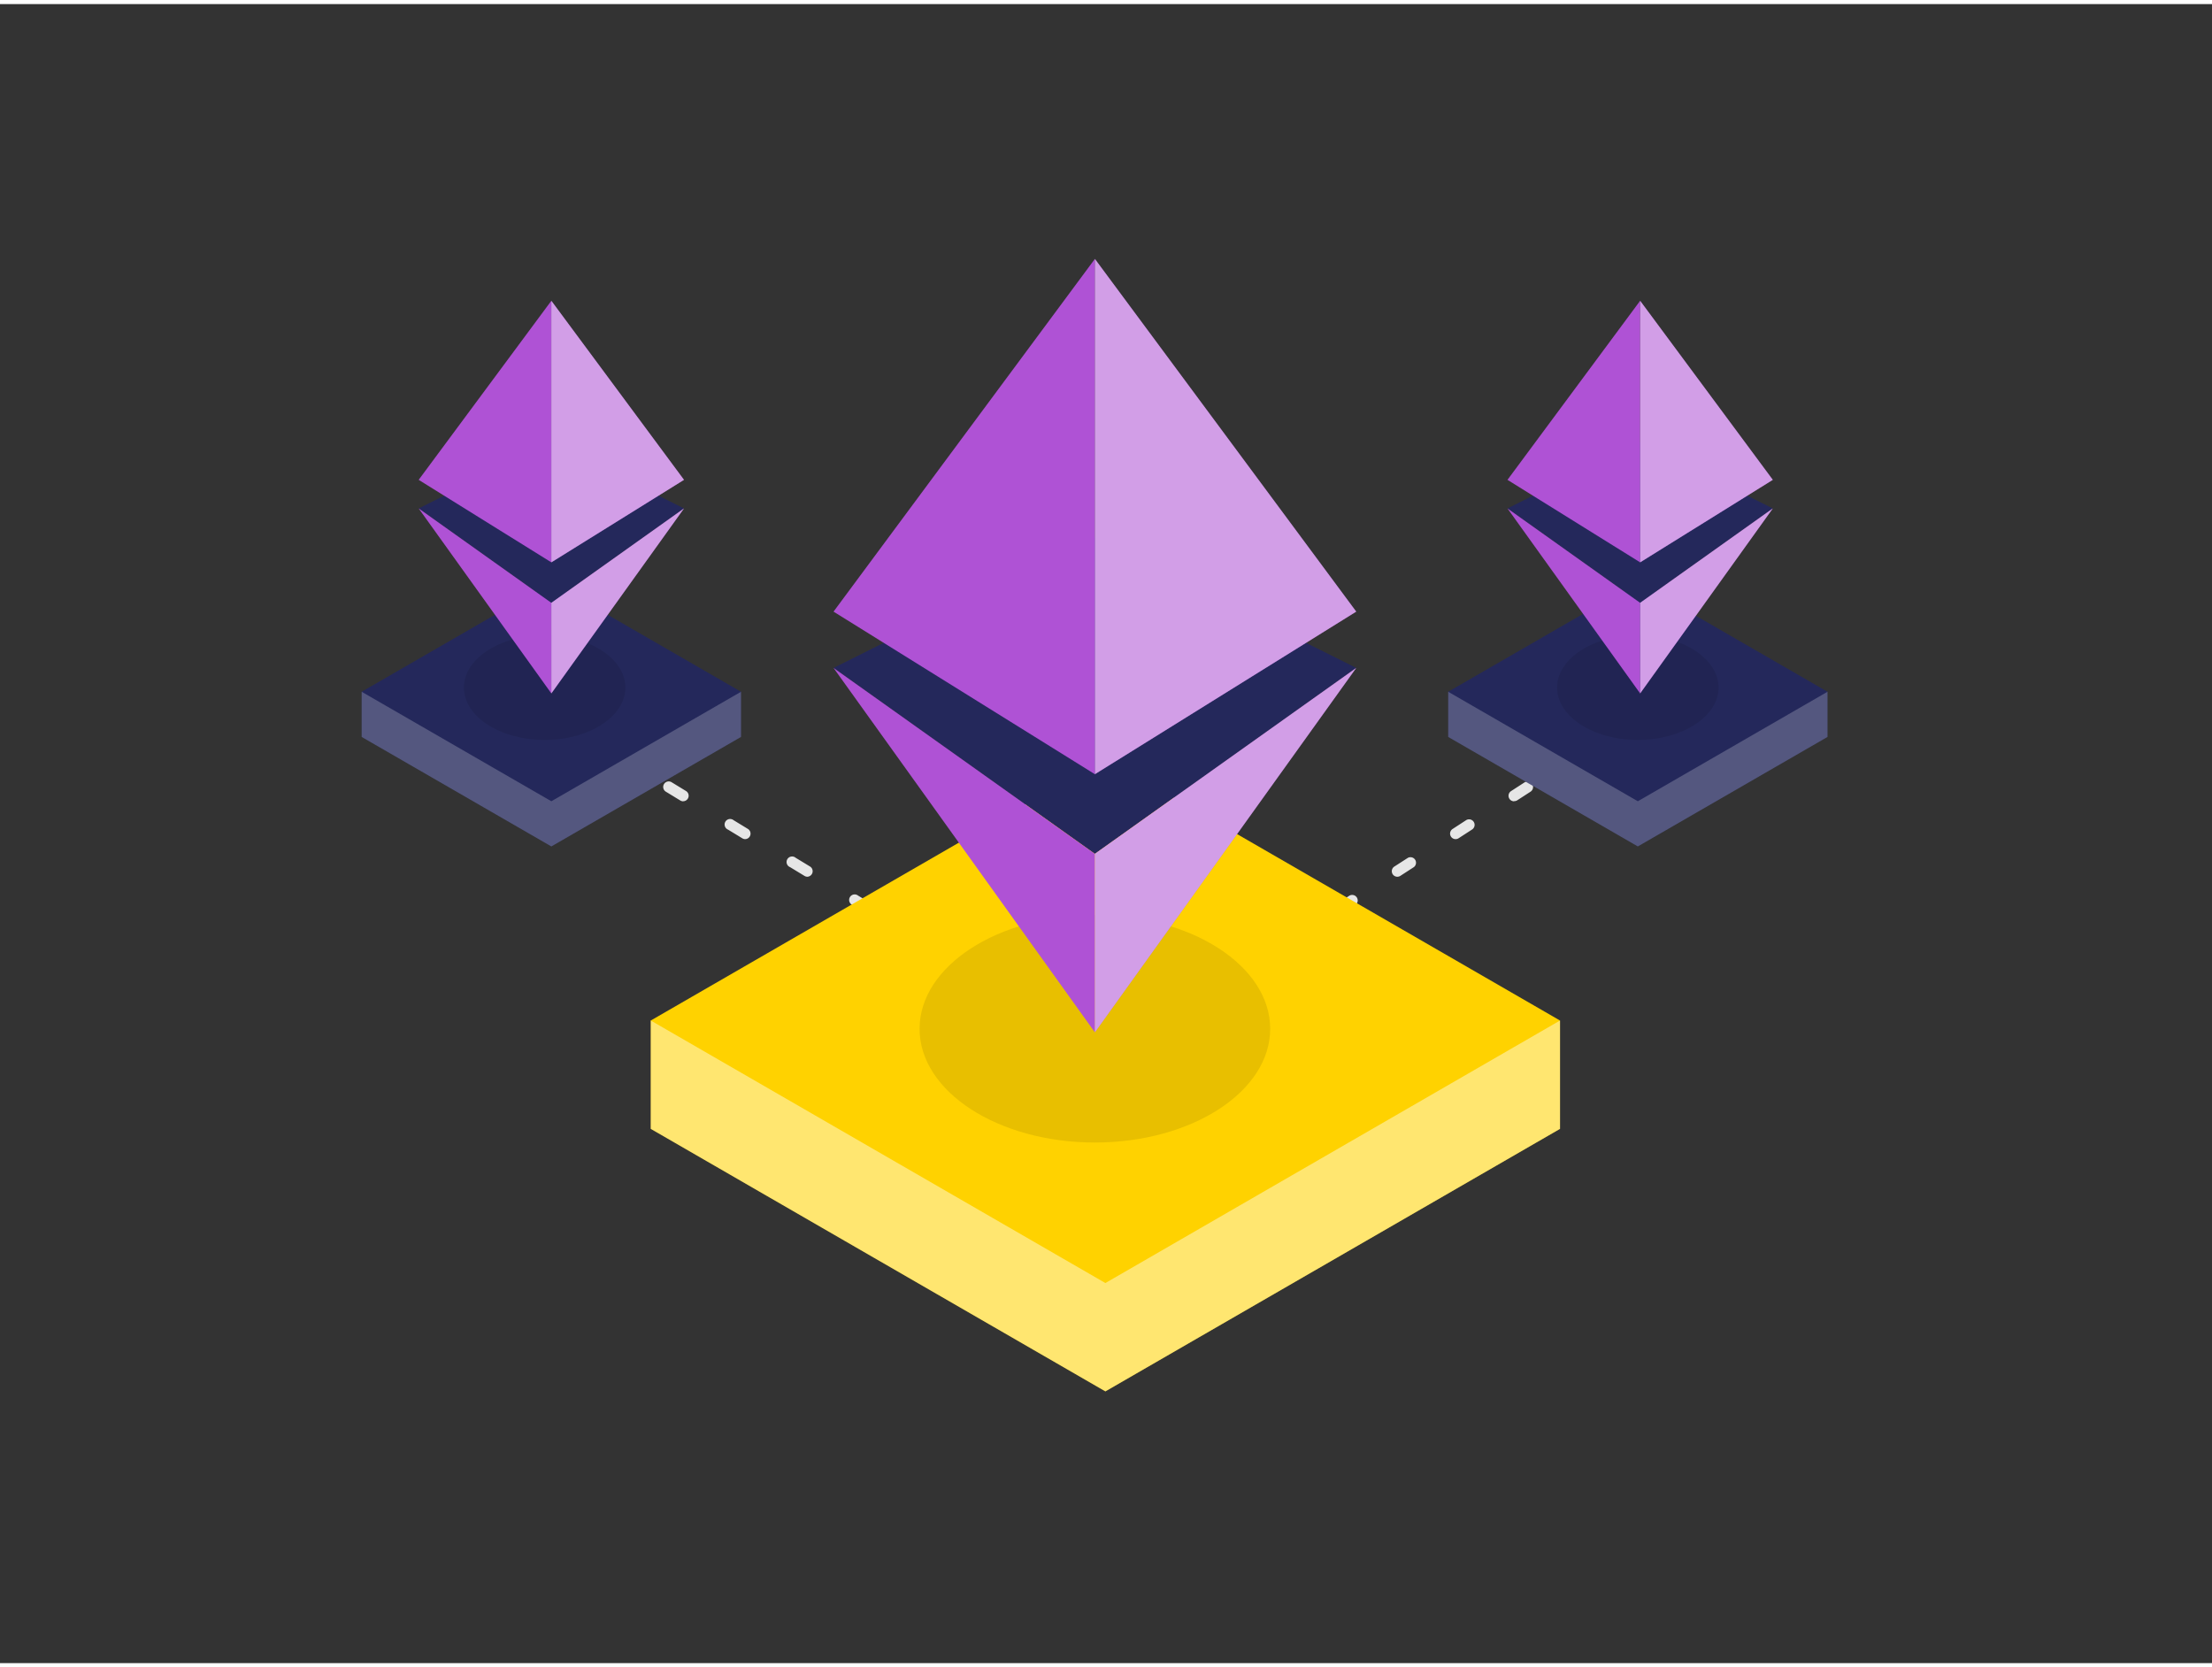 <svg id="Layer_1" data-name="Layer 1" xmlns="http://www.w3.org/2000/svg" viewBox="0 0 400 300" width="406" height="306" class="illustration styles_illustrationTablet__1DWOa"><rect x="0" y="0" width="400" height="300" fill="#333333" stroke="none"/><path d="M101,130.42a1,1,0,0,1-.52-.15l-1.28-.78a1,1,0,0,1-.33-1.37,1,1,0,0,1,1.37-.34l1.28.78a1,1,0,0,1,.34,1.38A1,1,0,0,1,101,130.42Z" fill="#e6e6e6"></path><path d="M191.07,185.18a1,1,0,0,1-.52-.14l-2.6-1.58a1,1,0,0,1-.33-1.38,1,1,0,0,1,1.37-.33l2.6,1.58a1,1,0,0,1,.33,1.37A1,1,0,0,1,191.07,185.18Zm-11.26-6.84a1,1,0,0,1-.52-.15l-2.6-1.58a1,1,0,0,1-.33-1.37,1,1,0,0,1,1.37-.34l2.6,1.58a1,1,0,0,1,.33,1.38A1,1,0,0,1,179.81,178.34Zm-11.26-6.85a1.07,1.07,0,0,1-.52-.14l-2.6-1.58a1,1,0,0,1-.33-1.38,1,1,0,0,1,1.37-.33l2.6,1.58a1,1,0,0,1-.52,1.85Zm-11.26-6.84a1,1,0,0,1-.52-.15l-2.6-1.58a1,1,0,1,1,1-1.71l2.6,1.58a1,1,0,0,1-.52,1.86ZM146,157.8a1,1,0,0,1-.52-.15l-2.6-1.58a1,1,0,1,1,1-1.7l2.6,1.58a1,1,0,0,1-.52,1.85ZM134.76,151a1,1,0,0,1-.51-.14l-2.6-1.58a1,1,0,1,1,1-1.71l2.59,1.58a1,1,0,0,1,.34,1.37A1,1,0,0,1,134.76,151Zm-11.26-6.84A1,1,0,0,1,123,144l-2.59-1.58a1,1,0,0,1-.34-1.37,1,1,0,0,1,1.38-.34l2.59,1.58a1,1,0,0,1-.52,1.86Zm-11.26-6.85a1,1,0,0,1-.52-.14l-2.59-1.58a1,1,0,1,1,1-1.71l2.6,1.58a1,1,0,0,1-.52,1.85Z" fill="#e6e6e6"></path><path d="M201,191.23a.92.92,0,0,1-.51-.15l-1.29-.78a1,1,0,0,1-.33-1.37,1,1,0,0,1,1.37-.34l.75.46.73-.48a1,1,0,0,1,1.09,1.68l-1.26.82A1.1,1.1,0,0,1,201,191.23Z" fill="#e6e6e6"></path><path d="M210.4,185.15a1,1,0,0,1-.54-1.84l2.43-1.57a1,1,0,1,1,1.09,1.68L210.94,185A1,1,0,0,1,210.4,185.15ZM221,178.32a1,1,0,0,1-.55-1.84l2.44-1.58a1,1,0,0,1,1.09,1.68l-2.44,1.58A1.09,1.09,0,0,1,221,178.32Zm10.56-6.84a1,1,0,0,1-.84-.46,1,1,0,0,1,.29-1.38l2.44-1.58a1,1,0,1,1,1.09,1.68l-2.44,1.58A1,1,0,0,1,231.53,171.48Zm10.56-6.84a1,1,0,0,1-.54-1.84l2.44-1.58a1,1,0,0,1,1.08,1.68l-2.43,1.58A1,1,0,0,1,242.09,164.64Zm10.57-6.84a1,1,0,0,1-.55-1.84l2.44-1.57a1,1,0,0,1,1.09,1.67l-2.44,1.58A1,1,0,0,1,252.66,157.8ZM263.22,151a1,1,0,0,1-.54-1.84l2.43-1.58a1,1,0,1,1,1.09,1.68l-2.44,1.58A1,1,0,0,1,263.22,151Zm10.57-6.84a1,1,0,0,1-.84-.46,1,1,0,0,1,.29-1.38l2.44-1.58a1,1,0,0,1,1.09,1.68L274.33,144A1,1,0,0,1,273.79,144.13Zm10.56-6.84a1,1,0,0,1-.54-1.84l2.43-1.58a1,1,0,1,1,1.09,1.68l-2.44,1.58A1,1,0,0,1,284.35,137.29Z" fill="#e6e6e6"></path><path d="M294.91,130.45a1,1,0,0,1-.54-1.84l1.26-.81a1,1,0,0,1,1.09,1.68l-1.26.81A1,1,0,0,1,294.91,130.45Z" fill="#e6e6e6"></path><polygon points="248.16 183.8 199.89 155.93 151.61 183.8 117.68 183.8 117.68 203.39 199.89 250.86 282.1 203.39 282.1 183.8 248.16 183.8" fill="#ffd200"></polygon><polygon points="248.16 183.8 199.89 155.93 151.61 183.8 117.68 183.8 117.68 203.39 199.89 250.86 282.1 203.39 282.1 183.8 248.16 183.8" fill="#fff" opacity="0.44"></polygon><polygon points="117.68 183.8 199.89 231.27 282.1 183.8 199.89 136.34 117.68 183.8" fill="#ffd200"></polygon><polygon points="316.31 124.35 296.17 112.72 276.03 124.35 261.88 124.35 261.88 132.52 296.17 152.32 330.47 132.52 330.47 124.35 316.31 124.35" fill="#24285b"></polygon><polygon points="316.31 124.35 296.17 112.72 276.03 124.35 261.88 124.35 261.88 132.52 296.17 152.32 330.47 132.52 330.47 124.35 316.31 124.35" fill="#fff" opacity="0.22"></polygon><polygon points="261.88 124.35 296.17 144.15 330.47 124.35 296.17 104.55 261.88 124.35" fill="#24285b"></polygon><polygon points="119.84 124.35 99.7 112.72 79.56 124.35 65.4 124.35 65.4 132.52 99.7 152.32 134 132.52 134 124.35 119.84 124.35" fill="#24285b"></polygon><polygon points="119.84 124.35 99.7 112.72 79.56 124.35 65.4 124.35 65.4 132.52 99.7 152.32 134 132.52 134 124.35 119.84 124.35" fill="#fff" opacity="0.22"></polygon><polygon points="65.4 124.35 99.7 144.15 134 124.35 99.7 104.55 65.4 124.35" fill="#24285b"></polygon><ellipse cx="197.99" cy="185.3" rx="31.7" ry="20.56" opacity="0.09"></ellipse><ellipse cx="296.17" cy="123.59" rx="14.6" ry="9.47" opacity="0.09"></ellipse><ellipse cx="98.49" cy="123.59" rx="14.6" ry="9.47" opacity="0.09"></ellipse><polygon points="150.73 120.04 197.99 96.42 245.25 120.04 197.99 153.66 150.73 120.04" fill="#24285b"></polygon><polygon points="150.73 109.86 197.99 139.26 197.99 46.08 150.73 109.86" fill="#af52d5"></polygon><polygon points="245.25 109.86 197.99 139.26 197.99 46.08 245.25 109.86" fill="#af52d5"></polygon><polygon points="245.25 109.86 197.99 139.26 197.99 46.08 245.25 109.86" fill="#fff" opacity="0.44"></polygon><polygon points="150.73 120.04 197.99 153.66 197.99 185.94 150.73 120.04" fill="#af52d5"></polygon><polygon points="245.25 120.04 197.99 153.66 197.99 185.94 245.25 120.04" fill="#af52d5"></polygon><polygon points="245.25 120.04 197.99 153.66 197.99 185.94 245.25 120.04" fill="#fff" opacity="0.44"></polygon><polygon points="272.6 91.2 296.59 79.2 320.58 91.2 296.59 108.27 272.6 91.2" fill="#24285b"></polygon><polygon points="272.6 86.03 296.59 100.95 296.59 53.65 272.6 86.03" fill="#af52d5"></polygon><polygon points="320.58 86.03 296.59 100.95 296.59 53.65 320.58 86.03" fill="#af52d5"></polygon><polygon points="320.58 86.03 296.59 100.95 296.59 53.65 320.58 86.03" fill="#fff" opacity="0.44"></polygon><polygon points="272.6 91.2 296.59 108.27 296.59 124.65 272.6 91.2" fill="#af52d5"></polygon><polygon points="320.58 91.2 296.59 108.27 296.59 124.65 320.58 91.2" fill="#af52d5"></polygon><polygon points="320.58 91.2 296.59 108.27 296.59 124.65 320.58 91.2" fill="#fff" opacity="0.44"></polygon><polygon points="75.71 91.2 99.7 79.2 123.69 91.2 99.7 108.27 75.71 91.2" fill="#24285b"></polygon><polygon points="75.71 86.03 99.7 100.95 99.7 53.65 75.71 86.03" fill="#af52d5"></polygon><polygon points="123.69 86.03 99.7 100.95 99.7 53.65 123.69 86.03" fill="#af52d5"></polygon><polygon points="123.69 86.03 99.7 100.95 99.7 53.65 123.69 86.03" fill="#fff" opacity="0.44"></polygon><polygon points="75.71 91.2 99.7 108.27 99.7 124.65 75.71 91.2" fill="#af52d5"></polygon><polygon points="123.69 91.2 99.7 108.27 99.7 124.65 123.69 91.2" fill="#af52d5"></polygon><polygon points="123.69 91.2 99.7 108.27 99.7 124.65 123.69 91.2" fill="#fff" opacity="0.44"></polygon></svg>